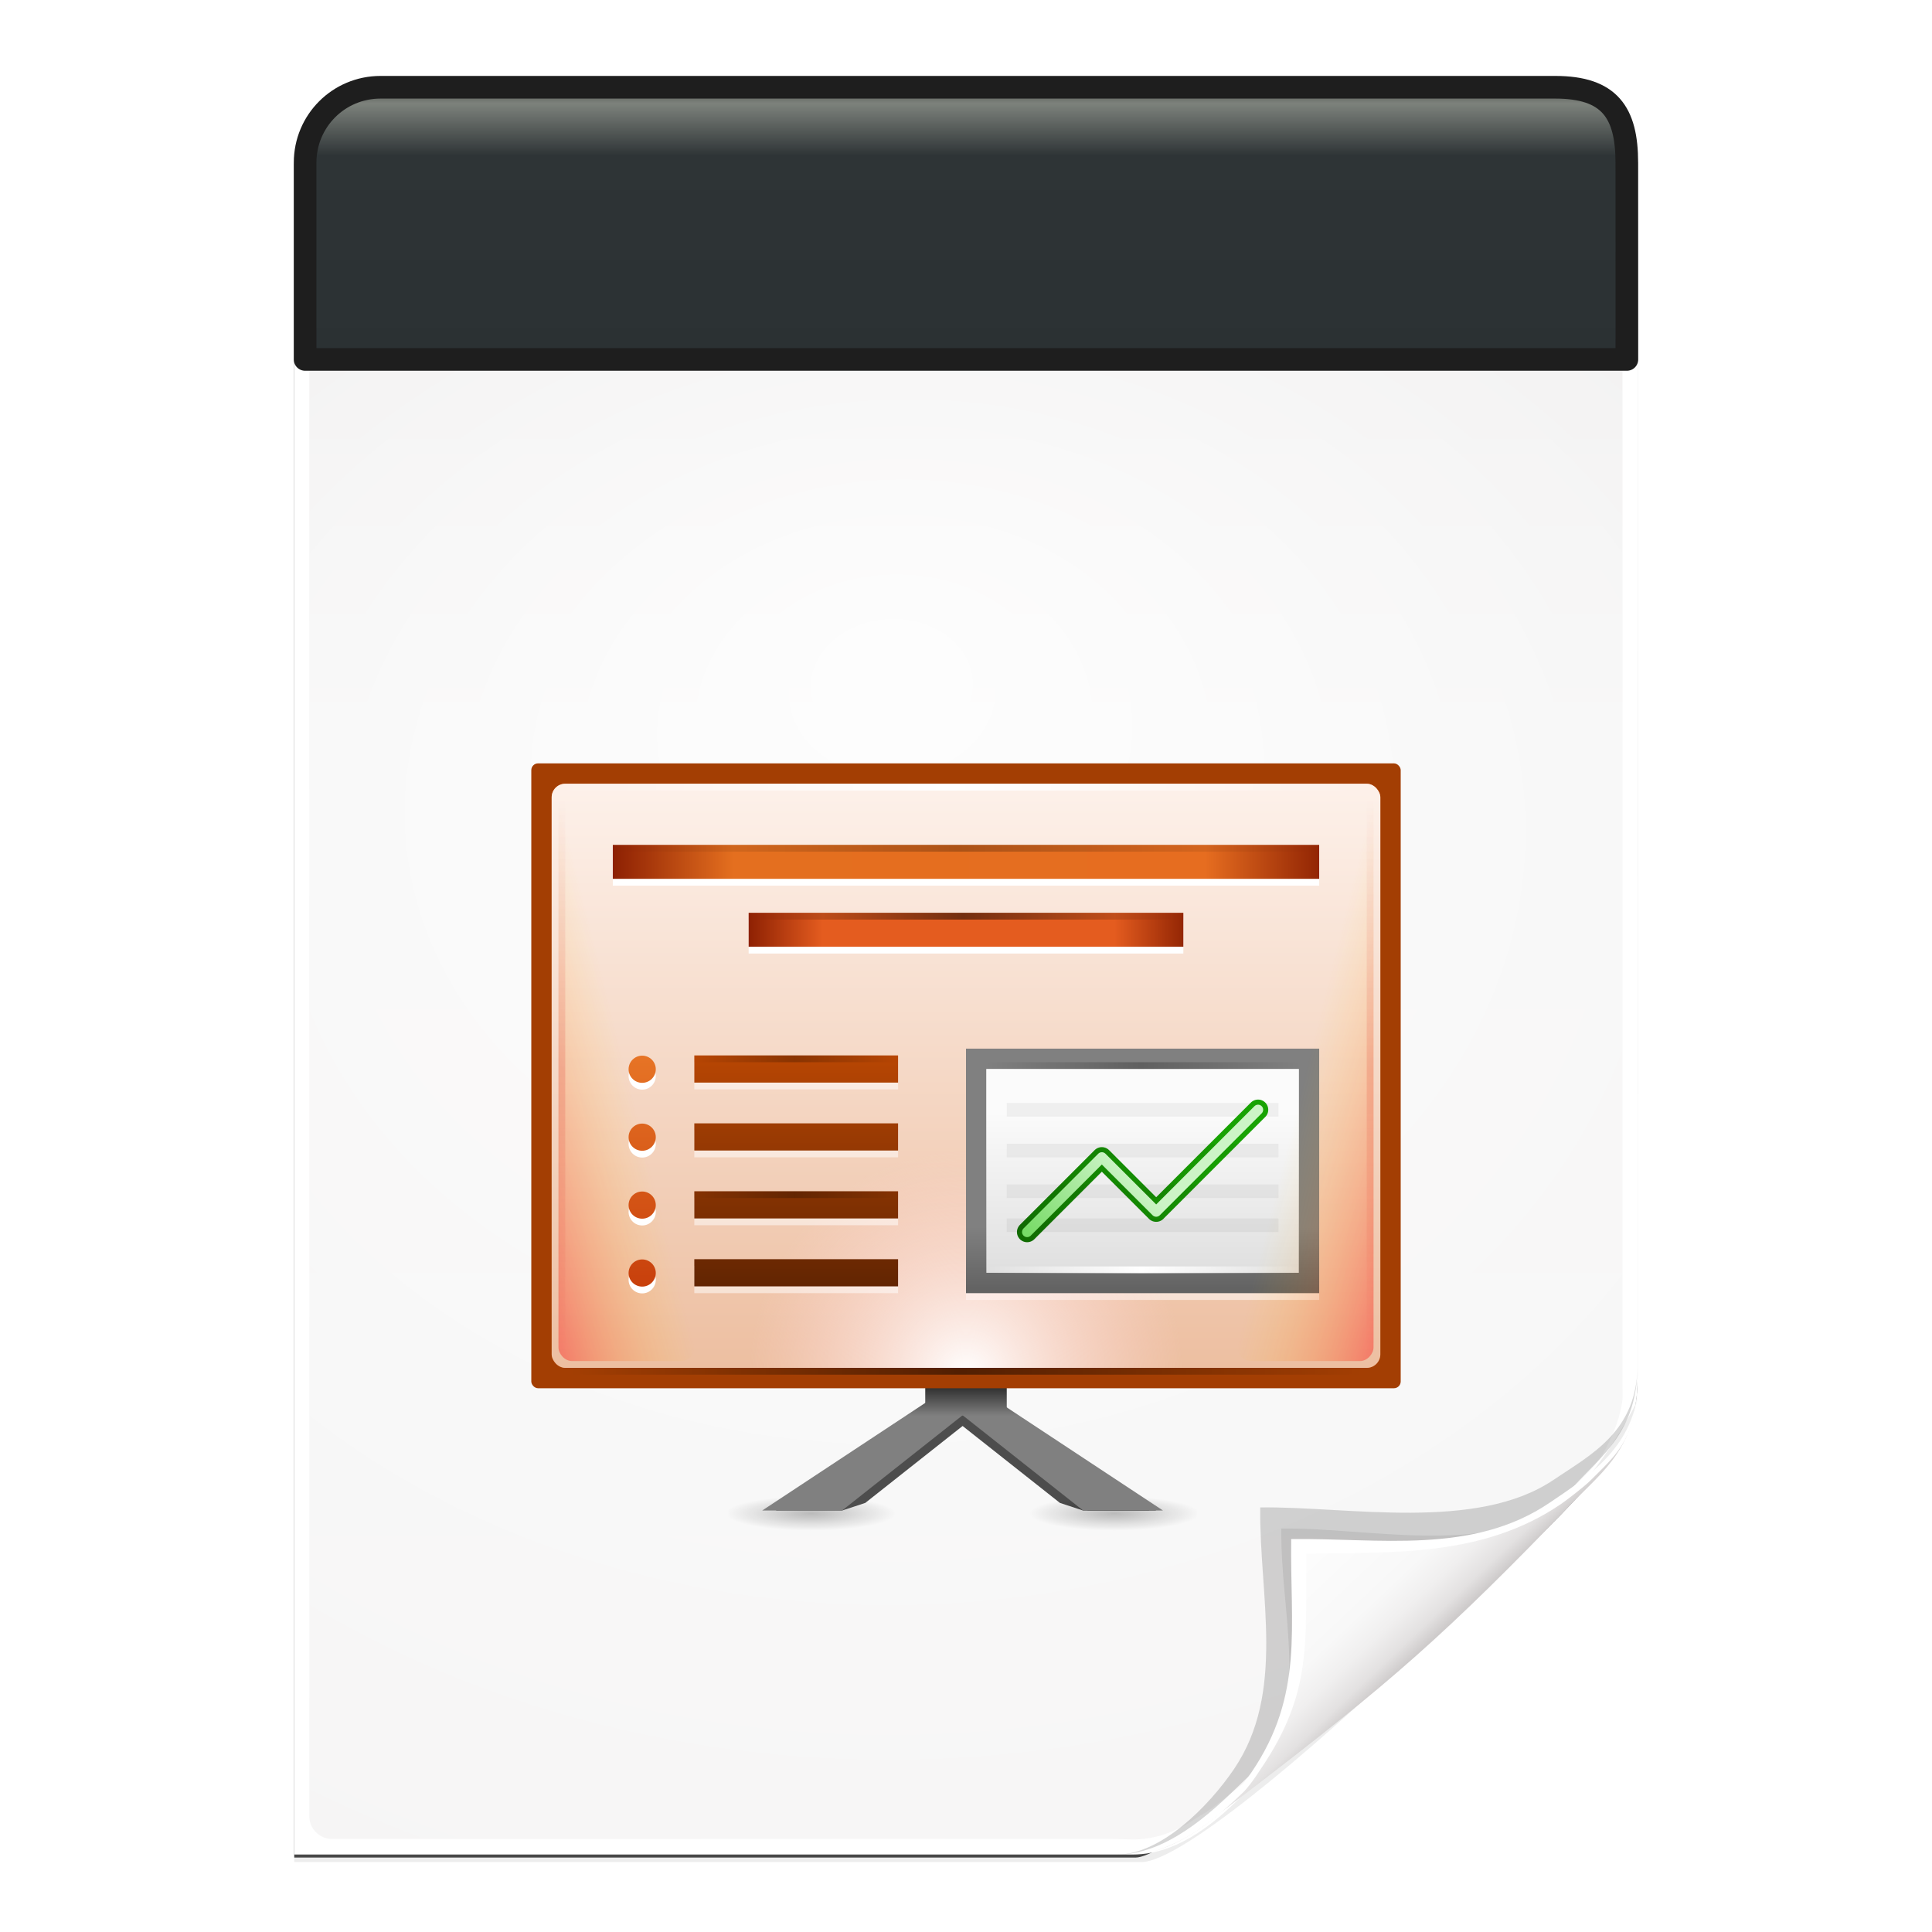 <svg height="256" width="256" xmlns="http://www.w3.org/2000/svg" xmlns:xlink="http://www.w3.org/1999/xlink">
  <defs>
    <linearGradient id="linearGradient1090" gradientTransform="matrix(0 1 -1 0 275.591 14.359)" gradientUnits="userSpaceOnUse" x1="-3.299" x2="33.769" y1="134.198" y2="134.198">
      <stop offset="0" stop-color="#363735"/>
      <stop offset=".071" stop-color="#7d827c"/>
      <stop offset=".259" stop-color="#2e3436"/>
      <stop offset="1" stop-color="#2b3133"/>
    </linearGradient>
    <linearGradient id="linearGradient921" gradientTransform="matrix(0 1 -1 0 276.001 -31.073)" gradientUnits="userSpaceOnUse" x1="46.419" x2="46.78" y1="41.73" y2="52.098">
      <stop offset="0" stop-color="#1d1e1d" stop-opacity="0"/>
      <stop offset="1" stop-color="#1e1e1e"/>
    </linearGradient>
    <filter id="filter3834" color-interpolation-filters="sRGB" height="1.064" width="1.081" x="-.04" y="-.032">
      <feGaussianBlur stdDeviation="1.501"/>
    </filter>
    <filter id="filter3826" color-interpolation-filters="sRGB" height="1.044" width="1.056" x="-.028" y="-.022">
      <feGaussianBlur stdDeviation="1.036"/>
    </filter>
    <linearGradient id="linearGradient4524-4" gradientUnits="userSpaceOnUse" x1="136.988" x2="136.988" y1="5.736" y2="238.537">
      <stop offset="0" stop-color="#eeecec"/>
      <stop offset=".4" stop-color="#f4f4f4"/>
      <stop offset="1" stop-color="#f6f5f5"/>
    </linearGradient>
    <filter id="filter1164" color-interpolation-filters="sRGB" height="1.096" width="1.09" x="-.045" y="-.048">
      <feGaussianBlur stdDeviation=".65"/>
    </filter>
    <radialGradient id="radialGradient5988-0" cx="64" cy="64.004" fx="63.793" fy="47.275" gradientTransform="matrix(3.368 -.169 .138 2.752 -103.406 -31.591)" gradientUnits="userSpaceOnUse" r="47.5">
      <stop offset="0" stop-color="#fff"/>
      <stop offset="1" stop-color="#fff" stop-opacity="0"/>
    </radialGradient>
    <clipPath id="clipPath6093-7">
      <path d="m17 8-0 112h61.5c1.675 0 3.914-.565 7-3.6 8.87-8.725 16.24-13.852 23.499-21.176 2.441-2.463 3.001-4.471 3.001-6.724v-80.5z"/>
    </clipPath>
    <filter id="filter6171-8" color-interpolation-filters="sRGB" height="2.022" width="1.956" x="-.478" y="-.511">
      <feGaussianBlur stdDeviation="10.141"/>
    </filter>
    <linearGradient id="linearGradient3895-3" gradientUnits="userSpaceOnUse" x1="174.752" x2="187.811" y1="205.248" y2="219.087">
      <stop offset="0" stop-color="#fcfcfc"/>
      <stop offset=".523" stop-color="#f8f8f8"/>
      <stop offset=".723" stop-color="#f0efef"/>
      <stop offset=".89" stop-color="#e3e1e1"/>
      <stop offset="1" stop-color="#cecbcb"/>
    </linearGradient>
    <radialGradient id="c" cx="152.333" cy="-754.638" gradientTransform="matrix(0 .169 -.835 0 197.03 -1517.95)" gradientUnits="userSpaceOnUse" r="15">
      <stop offset="0" stop-opacity=".502"/>
      <stop offset="1" stop-opacity="0"/>
    </radialGradient>
    <linearGradient id="linearGradient2635" gradientUnits="userSpaceOnUse" x1="850.25" x2="850.25" y1="-1506.575" y2="-1510.583">
      <stop offset="0" stop-color="#808080"/>
      <stop offset="1" stop-color="#333"/>
    </linearGradient>
    <linearGradient id="p" gradientTransform="matrix(2.033 0 0 2.048 -752.267 686.81)" gradientUnits="userSpaceOnUse" x1="809.625" x2="809.625" y1="-1074.763" y2="-1116.764">
      <stop offset="0" stop-color="#d36118"/>
      <stop offset="1" stop-color="#f09e6f"/>
    </linearGradient>
    <linearGradient id="q" gradientTransform="matrix(2.033 0 0 2.15 -752.267 798.982)" gradientUnits="userSpaceOnUse" x1="812" x2="812" y1="-1075.638" y2="-1115.638">
      <stop offset="0" stop-color="#edbfa1"/>
      <stop offset="1" stop-color="#fdf1ea"/>
    </linearGradient>
    <linearGradient id="e" gradientTransform="matrix(1.667 0 0 7 -91.667 9465.83)" gradientUnits="userSpaceOnUse" x1="529.25" x2="535" y1="-1568.638" y2="-1574.638">
      <stop offset="0" stop-color="#f00"/>
      <stop offset="1" stop-color="#ffc600" stop-opacity="0"/>
    </linearGradient>
    <radialGradient id="r" cx="-1535.455" cy="-853" gradientTransform="matrix(-3.316 0 0 -3.2 -6604.01 -3579.6)" gradientUnits="userSpaceOnUse" r="10">
      <stop offset="0" stop-color="#fff"/>
      <stop offset="1" stop-color="#ffd5d5" stop-opacity="0"/>
    </radialGradient>
    <linearGradient id="linearGradient2637" gradientUnits="userSpaceOnUse" x1="825.25" x2="825.25" y1="-1559.638" y2="-1525.638">
      <stop offset="0" stop-color="#b84603"/>
      <stop offset="1" stop-color="#622502"/>
    </linearGradient>
    <linearGradient id="s" gradientUnits="userSpaceOnUse" x1="895.5" x2="895.5" xlink:href="#j" y1="647.812" y2="735.75"/>
    <linearGradient id="j">
      <stop offset="0" stop-color="#e67325"/>
      <stop offset="1" stop-color="#c8400c"/>
    </linearGradient>
    <linearGradient id="t" gradientUnits="userSpaceOnUse" x1="798.245" x2="902" y1="-1589.138" y2="-1589.138">
      <stop offset="0" stop-color="#8e2103"/>
      <stop offset=".169" stop-color="#e46f1f"/>
      <stop offset=".838" stop-color="#e66d20"/>
      <stop offset="1" stop-color="#922504"/>
    </linearGradient>
    <linearGradient id="u" gradientUnits="userSpaceOnUse" x1="902.25" x2="902.25" y1="-1534.416" y2="-1524.357">
      <stop offset="0" stop-color="#808080"/>
      <stop offset="1" stop-color="#606060"/>
    </linearGradient>
    <linearGradient id="v-3" gradientTransform="matrix(1.179 0 0 1.5 10.846 67.82)" gradientUnits="userSpaceOnUse" x1="714" x2="714" y1="-1063.638" y2="-1079.16">
      <stop offset="0" stop-color="#fff" stop-opacity="0"/>
      <stop offset="1" stop-color="#fff" stop-opacity=".863"/>
    </linearGradient>
    <linearGradient id="w-6" gradientUnits="userSpaceOnUse" x1="880" x2="860" y1="-1552.638" y2="-1528.638">
      <stop offset="0" stop-color="#18a303"/>
      <stop offset="1" stop-color="#106802"/>
    </linearGradient>
    <linearGradient id="x-7" gradientUnits="userSpaceOnUse" x1="818.035" x2="882.237" y1="-1575.703" y2="-1575.703">
      <stop offset="0" stop-color="#8e2103"/>
      <stop offset=".169" stop-color="#e45c1f"/>
      <stop offset=".838" stop-color="#e45c1f"/>
      <stop offset="1" stop-color="#922504"/>
    </linearGradient>
    <linearGradient id="y-5" gradientTransform="matrix(.727 0 0 1 802.354 -405)" gradientUnits="userSpaceOnUse" x1="-17" x2="144" xlink:href="#k" y1="-1194.638" y2="-1194.638"/>
    <linearGradient id="k">
      <stop offset="0" stop-color="#fff" stop-opacity="0"/>
      <stop offset=".493" stop-color="#fff"/>
      <stop offset="1" stop-color="#fff" stop-opacity="0"/>
    </linearGradient>
    <linearGradient id="z-3" gradientUnits="userSpaceOnUse" x1="895.5" x2="895.5" xlink:href="#j" y1="621.562" y2="709.5"/>
    <linearGradient id="A-5" gradientUnits="userSpaceOnUse" x1="895.5" x2="895.5" xlink:href="#j" y1="595.312" y2="683.25"/>
    <linearGradient id="B-6" gradientUnits="userSpaceOnUse" x1="895.5" x2="895.5" xlink:href="#j" y1="569.062" y2="657"/>
    <linearGradient id="C" gradientTransform="matrix(.646 0 0 1 808.98 -396)" gradientUnits="userSpaceOnUse" x1="-17" x2="144" xlink:href="#m" y1="-1194.638" y2="-1194.638"/>
    <linearGradient id="m">
      <stop offset="0" stop-opacity="0"/>
      <stop offset=".493"/>
      <stop offset="1" stop-opacity="0"/>
    </linearGradient>
    <linearGradient id="D" gradientTransform="matrix(.398 0 0 1 824.758 -386)" gradientUnits="userSpaceOnUse" x1="-17" x2="144" xlink:href="#m" y1="-1194.638" y2="-1194.638"/>
    <linearGradient id="E" gradientTransform="matrix(.721 0 0 1 804.248 -319)" gradientUnits="userSpaceOnUse" x1="-17" x2="144" xlink:href="#m" y1="-1194.638" y2="-1194.638"/>
    <linearGradient id="g" gradientTransform="matrix(.286 0 0 1 857.864 -364)" gradientUnits="userSpaceOnUse" x1="-17" x2="144" xlink:href="#m" y1="-1194.638" y2="-1194.638"/>
    <linearGradient id="F" gradientTransform="matrix(.286 0 0 1 858.013 -333.937)" gradientUnits="userSpaceOnUse" x1="-17" x2="144" xlink:href="#k" y1="-1194.638" y2="-1194.638"/>
    <linearGradient id="h" gradientTransform="matrix(.186 0 0 1 813.168 -365)" gradientUnits="userSpaceOnUse" x1="-17" x2="144" xlink:href="#m" y1="-1194.638" y2="-1194.638"/>
    <linearGradient id="i" gradientTransform="matrix(.509 0 0 1 -1588.98 403.638)" gradientUnits="userSpaceOnUse" x1="-17" x2="144" y1="-1194.638" y2="-1194.638">
      <stop offset="0" stop-color="#d40000" stop-opacity="0"/>
      <stop offset=".493" stop-color="#d40000"/>
      <stop offset="1" stop-color="#d40000" stop-opacity="0"/>
    </linearGradient>
    <linearGradient id="G" gradientUnits="userSpaceOnUse" x1="864" x2="876" y1="-1528.638" y2="-1540.638">
      <stop offset="0" stop-color="#78db67"/>
      <stop offset="1" stop-color="#ccf4c6"/>
    </linearGradient>
  </defs>
  <path d="m-128.811-19.056v112h56.188c5.115-.238 32.613-27.078 32.775-30.612.081-25.127.037-56.259.037-81.388z" filter="url(#filter3834)" opacity=".262" transform="matrix(2 0 0 2 296.61 60.848)"/>
  <path d="m-128.811-19.556v112.2h55.746c3.099 0 24.71-18.512 30.004-24.7 1.603-1.873 3.25-3.038 3.25-7.2v-80.3z" fill-opacity=".701" filter="url(#filter3826)" transform="matrix(2 0 0 2 296.61 60.848)"/>
  <path d="m38.988 21.736v224h111c3.351 0 7.829-1.129 14-7.2 17.74-17.45 32.481-27.704 46.998-42.352 4.881-4.925 6.002-8.942 6.002-13.448v-161z" fill="#fff" stroke-width="2"/>
  <path d="m41.988 23.736c-.68 0-1 .469-1 1v215.938c0 1.643 1.359 3 3 3h103.375c.106 0 1.621.047 3 .063 3.555-.08 6.264-1.507 8.712-3.187 2.104-.582 33.3-27.239 51.542-45.618 2.725-2.745 4.371-7.896 4.371-9.791l0-160.404c0-.645-.326-1-1-1z" fill="url(#linearGradient4524-4)" stroke-width="2"/>
  <path d="m41.988 23.736c-.68 0-1 .469-1 1v215.938c0 1.643 1.359 2.999 3 3l105.0.063c.106 0 6.548-.016 7.927 0 13.082-9.007 37.275-31.907 55.165-49.91 2.954-3.313.915-.74 2.908-3.215l0-165.875c0-.645-.326-1-1-1z" fill="url(#radialGradient5988-0)" opacity=".847" stroke-width="2"/>
  <path d="m-39.811 59.947c0 4.465-3.067 5.979-5.55 7.662-5.109 3.465-13.669 1.757-19.45 1.838-.081 5.781 1.723 12.232-1.742 17.34-1.684 2.482-4.848 5.66-7.758 5.66 2.318 0 4.743-1.335 7.584-4.085 9.142-8.849 14.367-11.135 22.673-20.298 1.919-2.117 4.243-3.642 4.243-8.118z" filter="url(#filter1164)" opacity=".4" transform="matrix(2 0 0 2 296.61 60.848)"/>
  <path clip-path="url(#clipPath6093-7)" d="m114.4 82.503c0 4.465-4.997 12.61-7.48 14.294-5.109 3.465-12.739 1.525-18.52 1.606-.081 5.781 1.966 11.305-1.499 16.413-1.684 2.482-9.791 8.687-12.701 8.687-2.091 1.534 3.488 8.211 6.735 5.32 9.502-8.461 35.132-30.023 43.351-39.263 2.04-2.294-4.905-9.845-9.886-7.057z" filter="url(#filter6171-8)" opacity=".277" transform="matrix(2 0 0 2 -7.012 5.736)"/>
  <path d="m216.988 182.742c0 8.931-5.595 12.82-10.559 16.187-10.217 6.93-21.878 6.651-33.441 6.813-.162 11.562.332 19.009-6.598 29.226-3.367 4.964-10.581 10.774-16.402 10.774 4.636 0 8.888-3.363 15.168-8.17 19.079-14.601 26.409-20.969 43.346-38.595 3.959-4.12 8.486-7.284 8.486-16.235z" fill="url(#linearGradient3895-3)"/>
  <path d="m217.026 184.161c-.633 7.798-7.046 11.806-11.7 14.963-10.217 6.93-22.675 4.65-34.237 4.812-.162 11.562 1.705 20.633-5.225 30.85-2.946 4.344-8.199 9.32-13.525 10.5 3.961-.725 7.77-3.323 12.537-7.938.678-.777 1.149-1.358 2.212-3 6.93-10.217 5.847-16.931 6.009-28.494 11.562-.162 23.436.424 33.653-6.506.931-.631 3.188-2.376 4.013-3.2 3.073-3.073 5.803-5.227 6.263-11.988zm-64.688 61.125c-.315.07-.627.083-.938.125.314-.034.621-.067.938-.125z" fill="#fff"/>
  <g transform="matrix(.9 0 0 .9 -637 1543.524)">
    <path id="W" d="m815-1494.638h25v5h-25z" fill="url(#c)" opacity=".5"/>
    <path id="X" d="m846.242-1508.638-24.242 16h9.77l3.397-1.114 18.833-14.886z" fill="#4d4d4d"/>
    <use height="1085" transform="matrix(-1 0 0 1 1699 0)" width="5033" xlink:href="#X"/>
    <path d="m854-1508.638 24 16h-10.01l-3.087-.878-18.903-15.122z" fill="#4d4d4d"/>
    <path id="Y" d="m844.242-1508.638-24.242 16h11.758l20.242-16z" fill="url(#linearGradient2635)"/>
    <path d="m844-1512.638h12v6h-12z" fill="url(#linearGradient2635)"/>
    <rect fill="#a33e03" height="92" rx="1" width="128" x="786" y="-1602.638"/>
    <rect fill="url(#p)" height="86" rx="2" width="122" x="789" y="-1599.638"/>
    <rect fill="url(#q)" height="86" rx="2" width="122" x="789" y="-1599.638"/>
    <rect id="Z" fill="url(#e)" height="84" opacity=".35" rx="2" stroke-width="15.997" width="20" x="790" y="-1598.638"/>
    <path d="m850-1559.638h52v36h-52z" fill="#fff" opacity=".5"/>
    <path d="m-1545.638-882h32v64h-32z" fill="url(#r)" transform="rotate(90)"/>
    <path d="m810-1558.638h30v4h-30zm0 10h30v4h-30zm0 10h30v4h-30zm0 10h30v4h-30z" fill="#fff" opacity=".5"/>
    <path d="m810-1559.638h30v4h-30z" fill="url(#linearGradient2637)"/>
    <g fill="#fff">
      <ellipse cx="895.5" cy="651.75" rx="5.5" ry="5.25" transform="matrix(.364 0 0 .381 476.364 -1794.92)"/>
      <ellipse cx="895.5" cy="651.75" rx="5.5" ry="5.25" transform="matrix(.364 0 0 .381 476.364 -1784.92)"/>
      <ellipse cx="895.5" cy="651.75" rx="5.5" ry="5.25" transform="matrix(.364 0 0 .381 476.364 -1804.92)"/>
      <ellipse cx="895.5" cy="651.75" rx="5.5" ry="5.25" transform="matrix(.364 0 0 .381 476.364 -1774.92)"/>
    </g>
    <ellipse cx="895.5" cy="651.75" fill="url(#s)" rx="5.5" ry="5.25" transform="matrix(.364 0 0 .381 476.364 -1805.92)"/>
    <path d="m798-1589.638h104v5h-104z" fill="#fff"/>
    <path d="m798-1590.638h104v5h-104z" fill="url(#t)"/>
    <path d="m850-1560.638h52v36h-52z" fill="url(#u)"/>
    <path d="m853-1557.638h46v30h-46z" fill="#dfdfdf"/>
    <path d="m853-1557.638h46v30h-46z" fill="url(#v-3)"/>
    <path id="aa" d="m856-1552.638h40v2h-40z" opacity=".05"/>
    <path d="m859-1533.638 11-11 8 8 15-15" fill="none" stroke="url(#w-6)" stroke-linecap="round" stroke-linejoin="round" stroke-width="3"/>
    <path d="m818-1579.638h64v5h-64z" fill="#fff"/>
    <path d="m818-1580.638h64v5h-64z" fill="url(#x-7)"/>
    <path d="m790-1599.638h117v1h-117z" fill="url(#y-5)"/>
    <path d="m810-1549.638h30v4h-30z" fill="url(#linearGradient2637)"/>
    <ellipse cx="895.5" cy="651.75" fill="url(#z-3)" rx="5.5" ry="5.25" transform="matrix(.364 0 0 .381 476.364 -1795.92)"/>
    <path d="m810-1539.638h30v4h-30z" fill="url(#linearGradient2637)"/>
    <ellipse cx="895.5" cy="651.75" fill="url(#A-5)" rx="5.5" ry="5.25" transform="matrix(.364 0 0 .381 476.364 -1785.92)"/>
    <path d="m810-1529.638h30v4h-30z" fill="url(#linearGradient2637)"/>
    <ellipse cx="895.5" cy="651.75" fill="url(#B-6)" rx="5.5" ry="5.25" transform="matrix(.364 0 0 .381 476.364 -1775.92)"/>
    <path d="m798-1590.638h104v1h-104z" fill="url(#C)" opacity=".25"/>
    <path d="m818-1580.638h64v1h-64z" fill="url(#D)" opacity=".5"/>
    <path d="m792-1513.638h116v1h-116z" fill="url(#E)" opacity=".5"/>
    <path id="ab" d="m853-1558.638h46.063v1h-46.063z" fill="url(#g)" opacity=".25"/>
    <path d="m853.15-1528.575h46.063v1h-46.063z" fill="url(#F)"/>
    <path id="ac" d="m810-1559.638h30v1h-30z" fill="url(#h)" opacity=".25"/>
    <path id="ad" d="m-1597.638-791h82v1h-82z" fill="url(#i)" opacity=".15" transform="rotate(90)"/>
    <use height="1085" transform="translate(119)" width="5033" xlink:href="#ad"/>
    <use height="1085" transform="matrix(-1 0 0 1 1700 0)" width="5033" xlink:href="#Z"/>
    <use height="1085" transform="translate(0 10)" width="5033" xlink:href="#ac"/>
    <use height="1085" transform="translate(0 20)" width="5033" xlink:href="#ac"/>
    <use height="1085" transform="translate(0 30)" width="5033" xlink:href="#ac"/>
    <use height="1085" transform="translate(0 31)" width="5033" xlink:href="#ab"/>
    <use height="1085" transform="translate(0 6)" width="5033" xlink:href="#aa"/>
    <use height="1085" transform="translate(0 12)" width="5033" xlink:href="#aa"/>
    <use height="1085" transform="translate(0 17)" width="5033" xlink:href="#aa"/>
    <path d="m859-1533.638 11-11 8 8 15-15" fill="none" stroke="url(#G)" stroke-linecap="round" stroke-linejoin="round" stroke-width="1.5"/>
    <use height="1085" transform="matrix(-1 0 0 1 1699 0)" width="5033" xlink:href="#W"/>
    <use height="1085" transform="matrix(-1 0 0 1 1699 0)" width="5033" xlink:href="#Y"/>
  </g>
  <path d="m215.562 21.556.008 26.072h-175.141v-26.072c0-5.537 4.458-9.995 9.995-9.995h155.641c7.22 0 9.494 3.338 9.496 9.995z" fill="url(#linearGradient1090)" stroke="url(#linearGradient921)" stroke-linecap="round" stroke-linejoin="round" stroke-width="3"/>
</svg>
